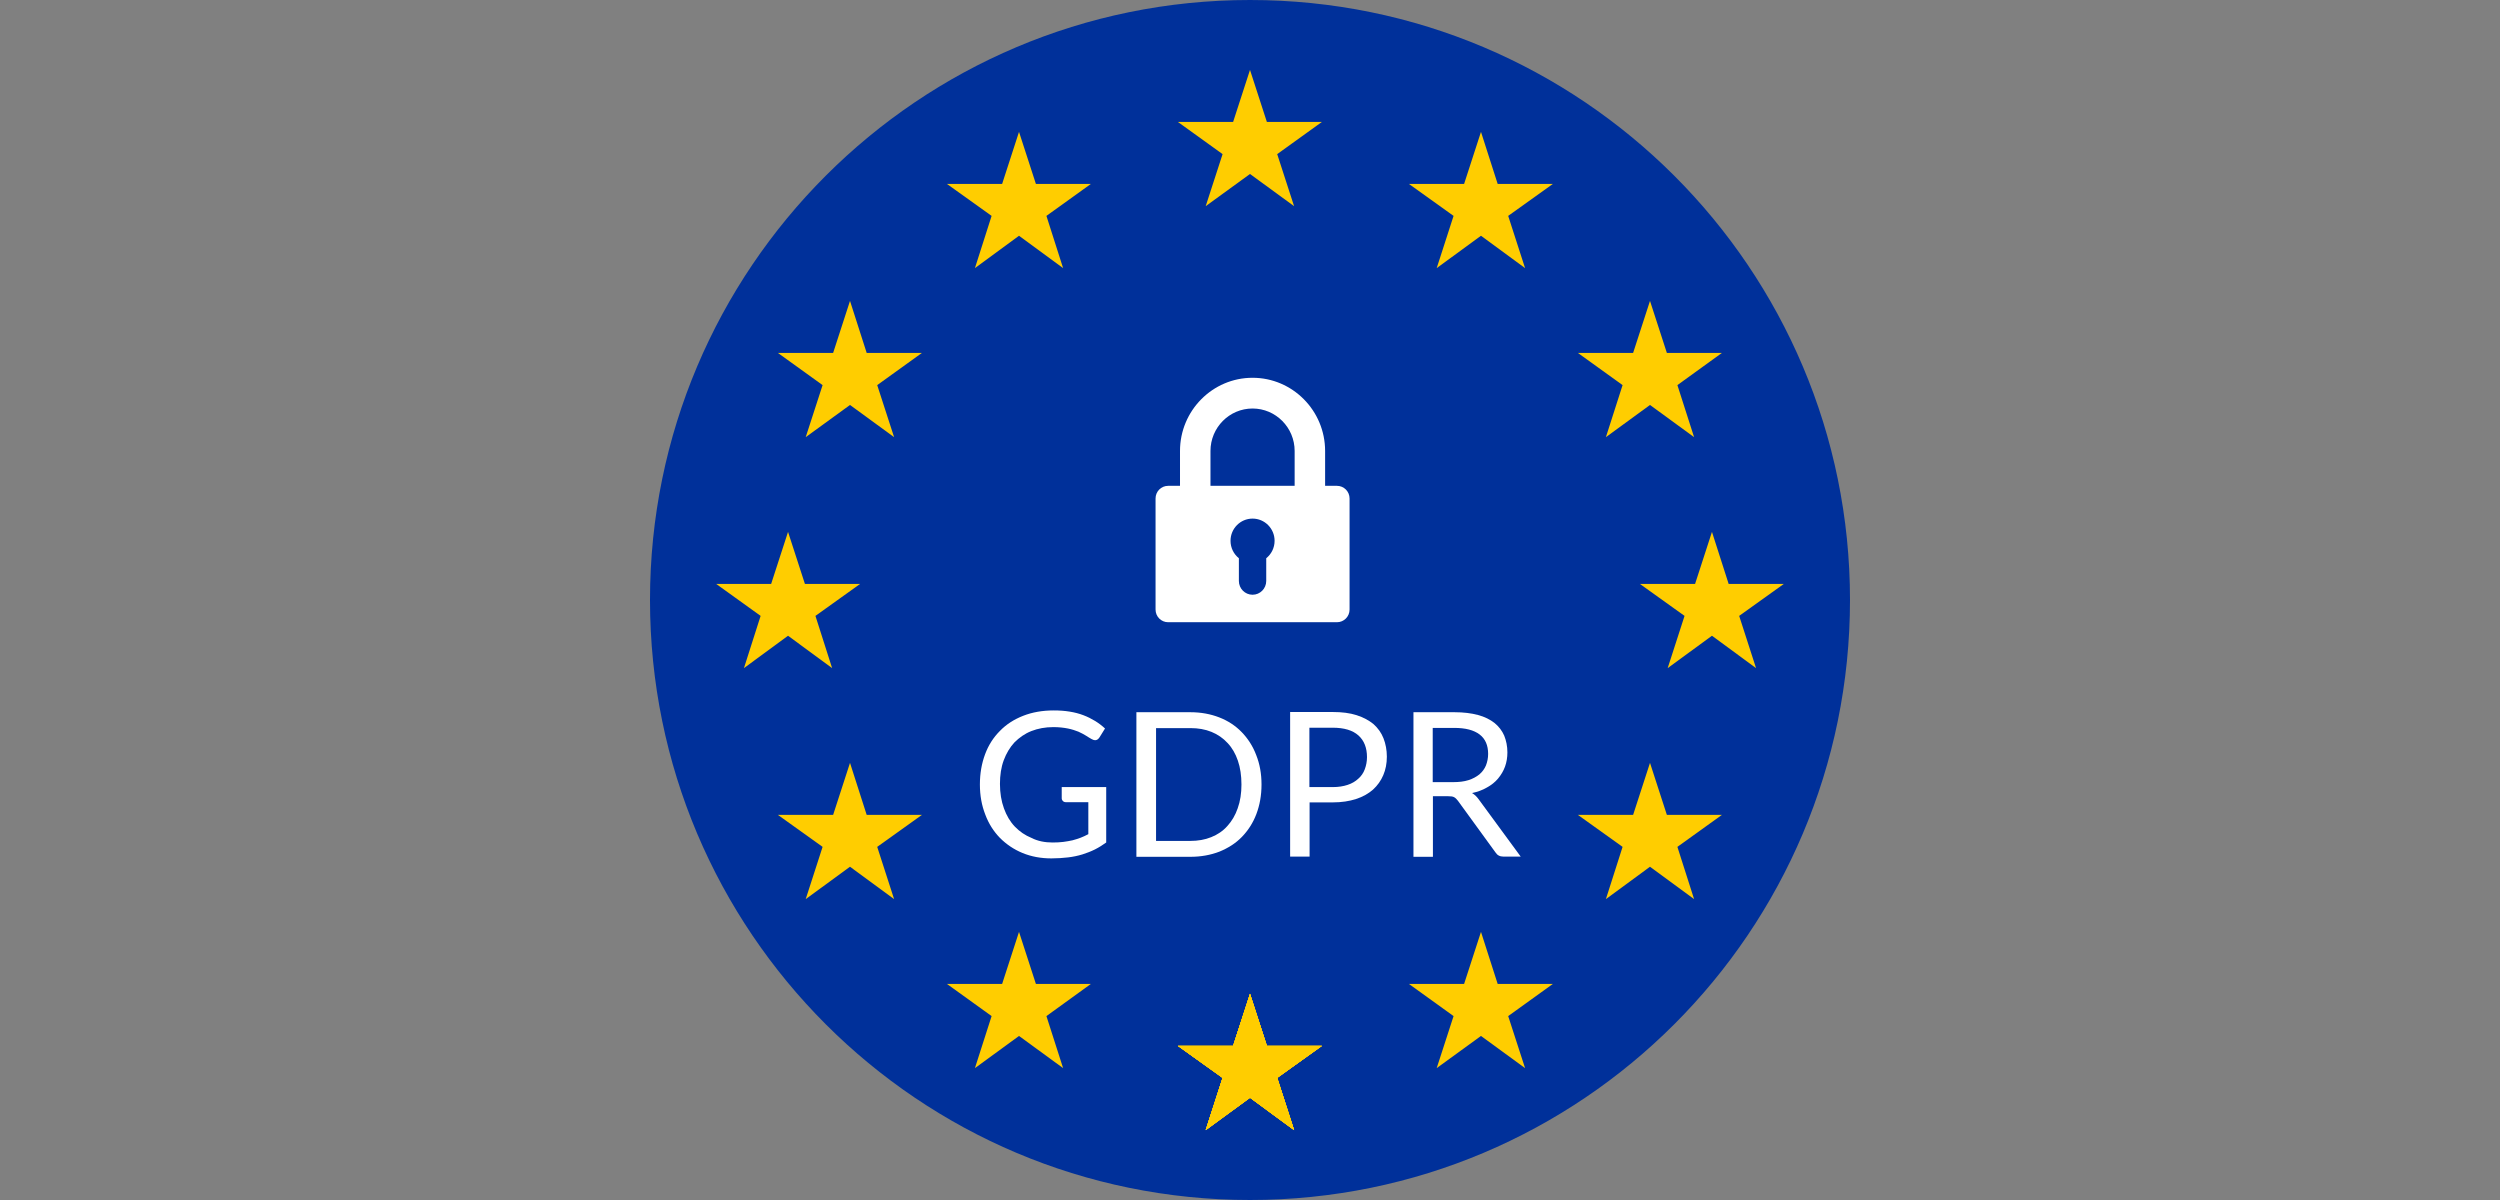 <?xml version="1.0" encoding="UTF-8"?>
<svg xmlns="http://www.w3.org/2000/svg" width="450" height="216" viewBox="0 0 450 216" fill="none">
  <rect x="0" y="0" width="450" height="216" fill="#808080" stroke="none"/>
  <path d="M225 216C284.647 216 333 167.647 333 108C333 48.353 284.647 0 225 0C165.353 0 117 48.353 117 108C117 167.647 165.353 216 225 216Z" fill="#00309A"></path>
  <path d="M228.539 99.313C228.539 97.311 226.858 95.702 224.856 95.774C222.998 95.845 221.496 97.418 221.46 99.277C221.425 100.6 222.14 101.744 223.212 102.387C223.427 102.53 223.534 102.745 223.498 102.995L222.354 108.858C222.283 109.216 222.568 109.537 222.926 109.537H227.109C227.466 109.537 227.752 109.216 227.681 108.858L226.537 103.031C226.501 102.781 226.608 102.53 226.823 102.423C227.824 101.744 228.539 100.6 228.539 99.313Z" fill="#00309A"></path>
  <path d="M189.465 151.651C190.18 151.651 190.824 151.615 191.396 151.543C191.968 151.472 192.54 151.365 193.04 151.257C193.576 151.114 194.041 150.971 194.506 150.793C194.971 150.614 195.435 150.399 195.9 150.149V144.393H191.86C191.646 144.393 191.432 144.322 191.324 144.179C191.181 144.036 191.11 143.893 191.11 143.678V141.676H199.118V151.651C198.474 152.115 197.795 152.544 197.08 152.902C196.365 153.259 195.614 153.545 194.828 153.796C194.005 154.046 193.147 154.225 192.254 154.332C191.324 154.439 190.323 154.511 189.251 154.511C187.356 154.511 185.64 154.189 184.067 153.545C182.494 152.902 181.136 151.972 179.992 150.828C178.848 149.649 177.954 148.254 177.346 146.61C176.703 144.965 176.381 143.178 176.381 141.212C176.381 139.21 176.703 137.422 177.31 135.778C177.918 134.133 178.812 132.739 179.992 131.559C181.136 130.379 182.53 129.486 184.174 128.842C185.819 128.199 187.642 127.877 189.68 127.877C190.717 127.877 191.682 127.948 192.54 128.091C193.433 128.234 194.256 128.449 195.006 128.735C195.757 129.021 196.472 129.378 197.116 129.772C197.759 130.165 198.367 130.63 198.903 131.13L197.902 132.739C197.688 133.061 197.437 133.239 197.116 133.239C196.937 133.239 196.722 133.168 196.472 133.025C196.186 132.846 195.829 132.667 195.471 132.417C195.078 132.167 194.649 131.952 194.113 131.702C193.576 131.488 192.933 131.273 192.218 131.13C191.503 130.987 190.609 130.88 189.608 130.88C188.143 130.88 186.82 131.13 185.64 131.595C184.46 132.06 183.459 132.775 182.601 133.633C181.779 134.526 181.136 135.599 180.671 136.85C180.206 138.101 179.992 139.531 179.992 141.104C179.992 142.749 180.242 144.215 180.707 145.502C181.171 146.789 181.815 147.897 182.673 148.791C183.531 149.684 184.532 150.364 185.676 150.828C186.784 151.4 188.071 151.651 189.465 151.651Z" fill="white"></path>
  <path d="M227.073 141.212C227.073 143.178 226.751 144.93 226.144 146.538C225.536 148.147 224.642 149.506 223.534 150.65C222.426 151.794 221.067 152.652 219.494 153.295C217.921 153.903 216.169 154.225 214.275 154.225H204.551V128.199H214.239C216.169 128.199 217.885 128.52 219.458 129.128C221.031 129.736 222.39 130.63 223.498 131.774C224.606 132.918 225.5 134.276 226.108 135.885C226.751 137.494 227.073 139.245 227.073 141.212ZM223.462 141.212C223.462 139.603 223.248 138.173 222.819 136.922C222.39 135.67 221.782 134.598 220.96 133.74C220.173 132.882 219.208 132.203 218.064 131.738C216.92 131.273 215.669 131.059 214.275 131.059H208.09V151.365H214.239C215.633 151.365 216.884 151.15 218.028 150.685C219.172 150.221 220.138 149.577 220.924 148.683C221.711 147.825 222.354 146.753 222.783 145.502C223.248 144.215 223.462 142.785 223.462 141.212Z" fill="white"></path>
  <path d="M235.726 144.465V154.189H232.223V128.163H239.909C241.553 128.163 242.983 128.342 244.199 128.735C245.414 129.128 246.415 129.665 247.238 130.344C248.024 131.059 248.632 131.881 249.025 132.882C249.418 133.883 249.633 134.991 249.633 136.207C249.633 137.422 249.418 138.53 248.989 139.531C248.56 140.532 247.953 141.39 247.13 142.141C246.308 142.856 245.307 143.428 244.092 143.821C242.876 144.215 241.482 144.429 239.945 144.429H235.726V144.465ZM235.726 141.676H239.909C240.91 141.676 241.804 141.533 242.554 141.283C243.341 141.033 243.984 140.64 244.485 140.175C245.021 139.71 245.414 139.138 245.665 138.459C245.915 137.78 246.058 137.065 246.058 136.278C246.058 134.634 245.557 133.311 244.521 132.382C243.484 131.452 241.947 130.987 239.873 130.987H235.69V141.676H235.726Z" fill="white"></path>
  <path d="M257.925 143.357V154.225H254.422V128.199H261.786C263.431 128.199 264.861 128.377 266.041 128.699C267.256 129.021 268.221 129.521 269.008 130.129C269.794 130.773 270.366 131.523 270.76 132.417C271.117 133.311 271.332 134.312 271.332 135.42C271.332 136.35 271.189 137.208 270.903 137.994C270.617 138.781 270.188 139.496 269.651 140.139C269.115 140.783 268.436 141.319 267.649 141.748C266.863 142.213 265.969 142.534 264.968 142.749C265.397 142.999 265.79 143.357 266.148 143.857L273.727 154.189H270.617C269.973 154.189 269.508 153.939 269.187 153.438L262.43 144.143C262.215 143.857 262.001 143.643 261.751 143.5C261.5 143.357 261.143 143.321 260.678 143.321H257.925V143.357ZM257.925 140.783H261.608C262.644 140.783 263.538 140.675 264.325 140.425C265.111 140.175 265.755 139.817 266.291 139.388C266.827 138.924 267.22 138.387 267.471 137.78C267.721 137.136 267.864 136.457 267.864 135.706C267.864 134.169 267.363 132.989 266.327 132.203C265.29 131.416 263.788 131.023 261.751 131.023H257.89V140.783H257.925Z" fill="white"></path>
  <path d="M224.999 31.317L232.935 37.108L229.896 27.742L237.94 21.95H228.037L224.999 12.584L221.96 21.95H212.021L220.065 27.742L217.026 37.108L224.999 31.317Z" fill="#FFCD00"></path>
  <path d="M224.999 197.589L232.935 203.416L229.896 194.014L237.94 188.258H228.037L224.999 178.892L221.96 188.258H212.021L220.065 194.014L217.026 203.416L224.999 197.589Z" fill="#FFCD00"></path>
  <path d="M224.999 197.589L232.935 203.416L229.896 194.014L237.94 188.258H228.037L224.999 178.892L221.96 188.258H212.021L220.065 194.014L217.026 203.416L224.999 197.589Z" fill="#FFCD00"></path>
  <path d="M224.999 197.589L232.935 203.416L229.896 194.014L237.94 188.258H228.037L224.999 178.892L221.96 188.258H212.021L220.065 194.014L217.026 203.416L224.999 197.589Z" fill="#FFCD00"></path>
  <path d="M224.999 197.589L232.935 203.416L229.896 194.014L237.94 188.258H228.037L224.999 178.892L221.96 188.258H212.021L220.065 194.014L217.026 203.416L224.999 197.589Z" fill="#FFCD00"></path>
  <path d="M224.999 197.589L232.935 203.416L229.896 194.014L237.94 188.258H228.037L224.999 178.892L221.96 188.258H212.021L220.065 194.014L217.026 203.416L224.999 197.589Z" fill="#FFCD00"></path>
  <path d="M224.999 197.589L232.935 203.416L229.896 194.014L237.94 188.258H228.037L224.999 178.892L221.96 188.258H212.021L220.065 194.014L217.026 203.416L224.999 197.589Z" fill="#FFCD00"></path>
  <path d="M183.422 186.471L191.359 192.262L188.356 182.896L196.364 177.104H186.461L183.422 167.738L180.384 177.104H170.445L178.489 182.896L175.486 192.262L183.422 186.471Z" fill="#FFCD00"></path>
  <path d="M153.001 156.012L160.937 161.839L157.898 152.437L165.942 146.681H156.004L153.001 137.315L149.962 146.681H140.023L148.067 152.437L145.028 161.839L153.001 156.012Z" fill="#FFCD00"></path>
  <path d="M141.846 114.435L149.782 120.262L146.779 110.86L154.823 105.104H144.884L141.846 95.738L138.807 105.104H128.904L136.912 110.86L133.909 120.262L141.846 114.435Z" fill="#FFCD00"></path>
  <path d="M153.001 72.894L160.937 78.686L157.898 69.319L165.942 63.528H156.004L153.001 54.161L149.962 63.528H140.023L148.067 69.319L145.028 78.686L153.001 72.894Z" fill="#FFCD00"></path>
  <path d="M183.422 42.435L191.359 48.262L188.356 38.86L196.364 33.104H186.461L183.422 23.738L180.384 33.104H170.445L178.489 38.86L175.486 48.262L183.422 42.435Z" fill="#FFCD00"></path>
  <path d="M266.577 186.471L274.513 192.262L271.474 182.896L279.518 177.104H269.58L266.577 167.738L263.538 177.104H253.6L261.643 182.896L258.605 192.262L266.577 186.471Z" fill="#FFCD00"></path>
  <path d="M296.999 156.012L304.935 161.839L301.932 152.437L309.94 146.681H300.037L296.999 137.315L293.96 146.681H284.021L292.065 152.437L289.062 161.839L296.999 156.012Z" fill="#FFCD00"></path>
  <path d="M308.153 114.435L316.089 120.262L313.051 110.86L321.094 105.104H311.156L308.153 95.738L305.114 105.104H295.176L303.219 110.86L300.181 120.262L308.153 114.435Z" fill="#FFCD00"></path>
  <path d="M296.999 72.894L304.935 78.686L301.932 69.319L309.94 63.528H300.037L296.999 54.161L293.96 63.528H284.021L292.065 69.319L289.062 78.686L296.999 72.894Z" fill="#FFCD00"></path>
  <path d="M266.577 42.435L274.513 48.262L271.474 38.86L279.518 33.104H269.58L266.577 23.738L263.538 33.104H253.6L261.643 38.86L258.605 48.262L266.577 42.435Z" fill="#FFCD00"></path>
  <path d="M240.661 87.45H238.52V81.172C238.52 73.909 232.661 68 225.46 68C218.259 68 212.401 73.909 212.401 81.172V87.45H210.259C209.011 87.45 208 88.47 208 89.729V109.721C208 110.98 209.011 112 210.259 112H240.661C241.909 112 242.921 110.98 242.921 109.721V89.729C242.921 88.47 241.909 87.45 240.661 87.45ZM217.886 81.172C217.886 76.959 221.284 73.532 225.46 73.532C229.637 73.532 233.035 76.959 233.035 81.172V87.45H217.886V81.172ZM227.922 100.483V104.57C227.922 105.941 226.82 107.053 225.46 107.053C224.1 107.053 222.998 105.941 222.998 104.57V100.483C222.082 99.75 221.494 98.619 221.494 97.348C221.494 95.139 223.27 93.348 225.46 93.348C227.651 93.348 229.426 95.139 229.426 97.348C229.426 98.619 228.838 99.75 227.922 100.483Z" fill="white"></path>
</svg>
